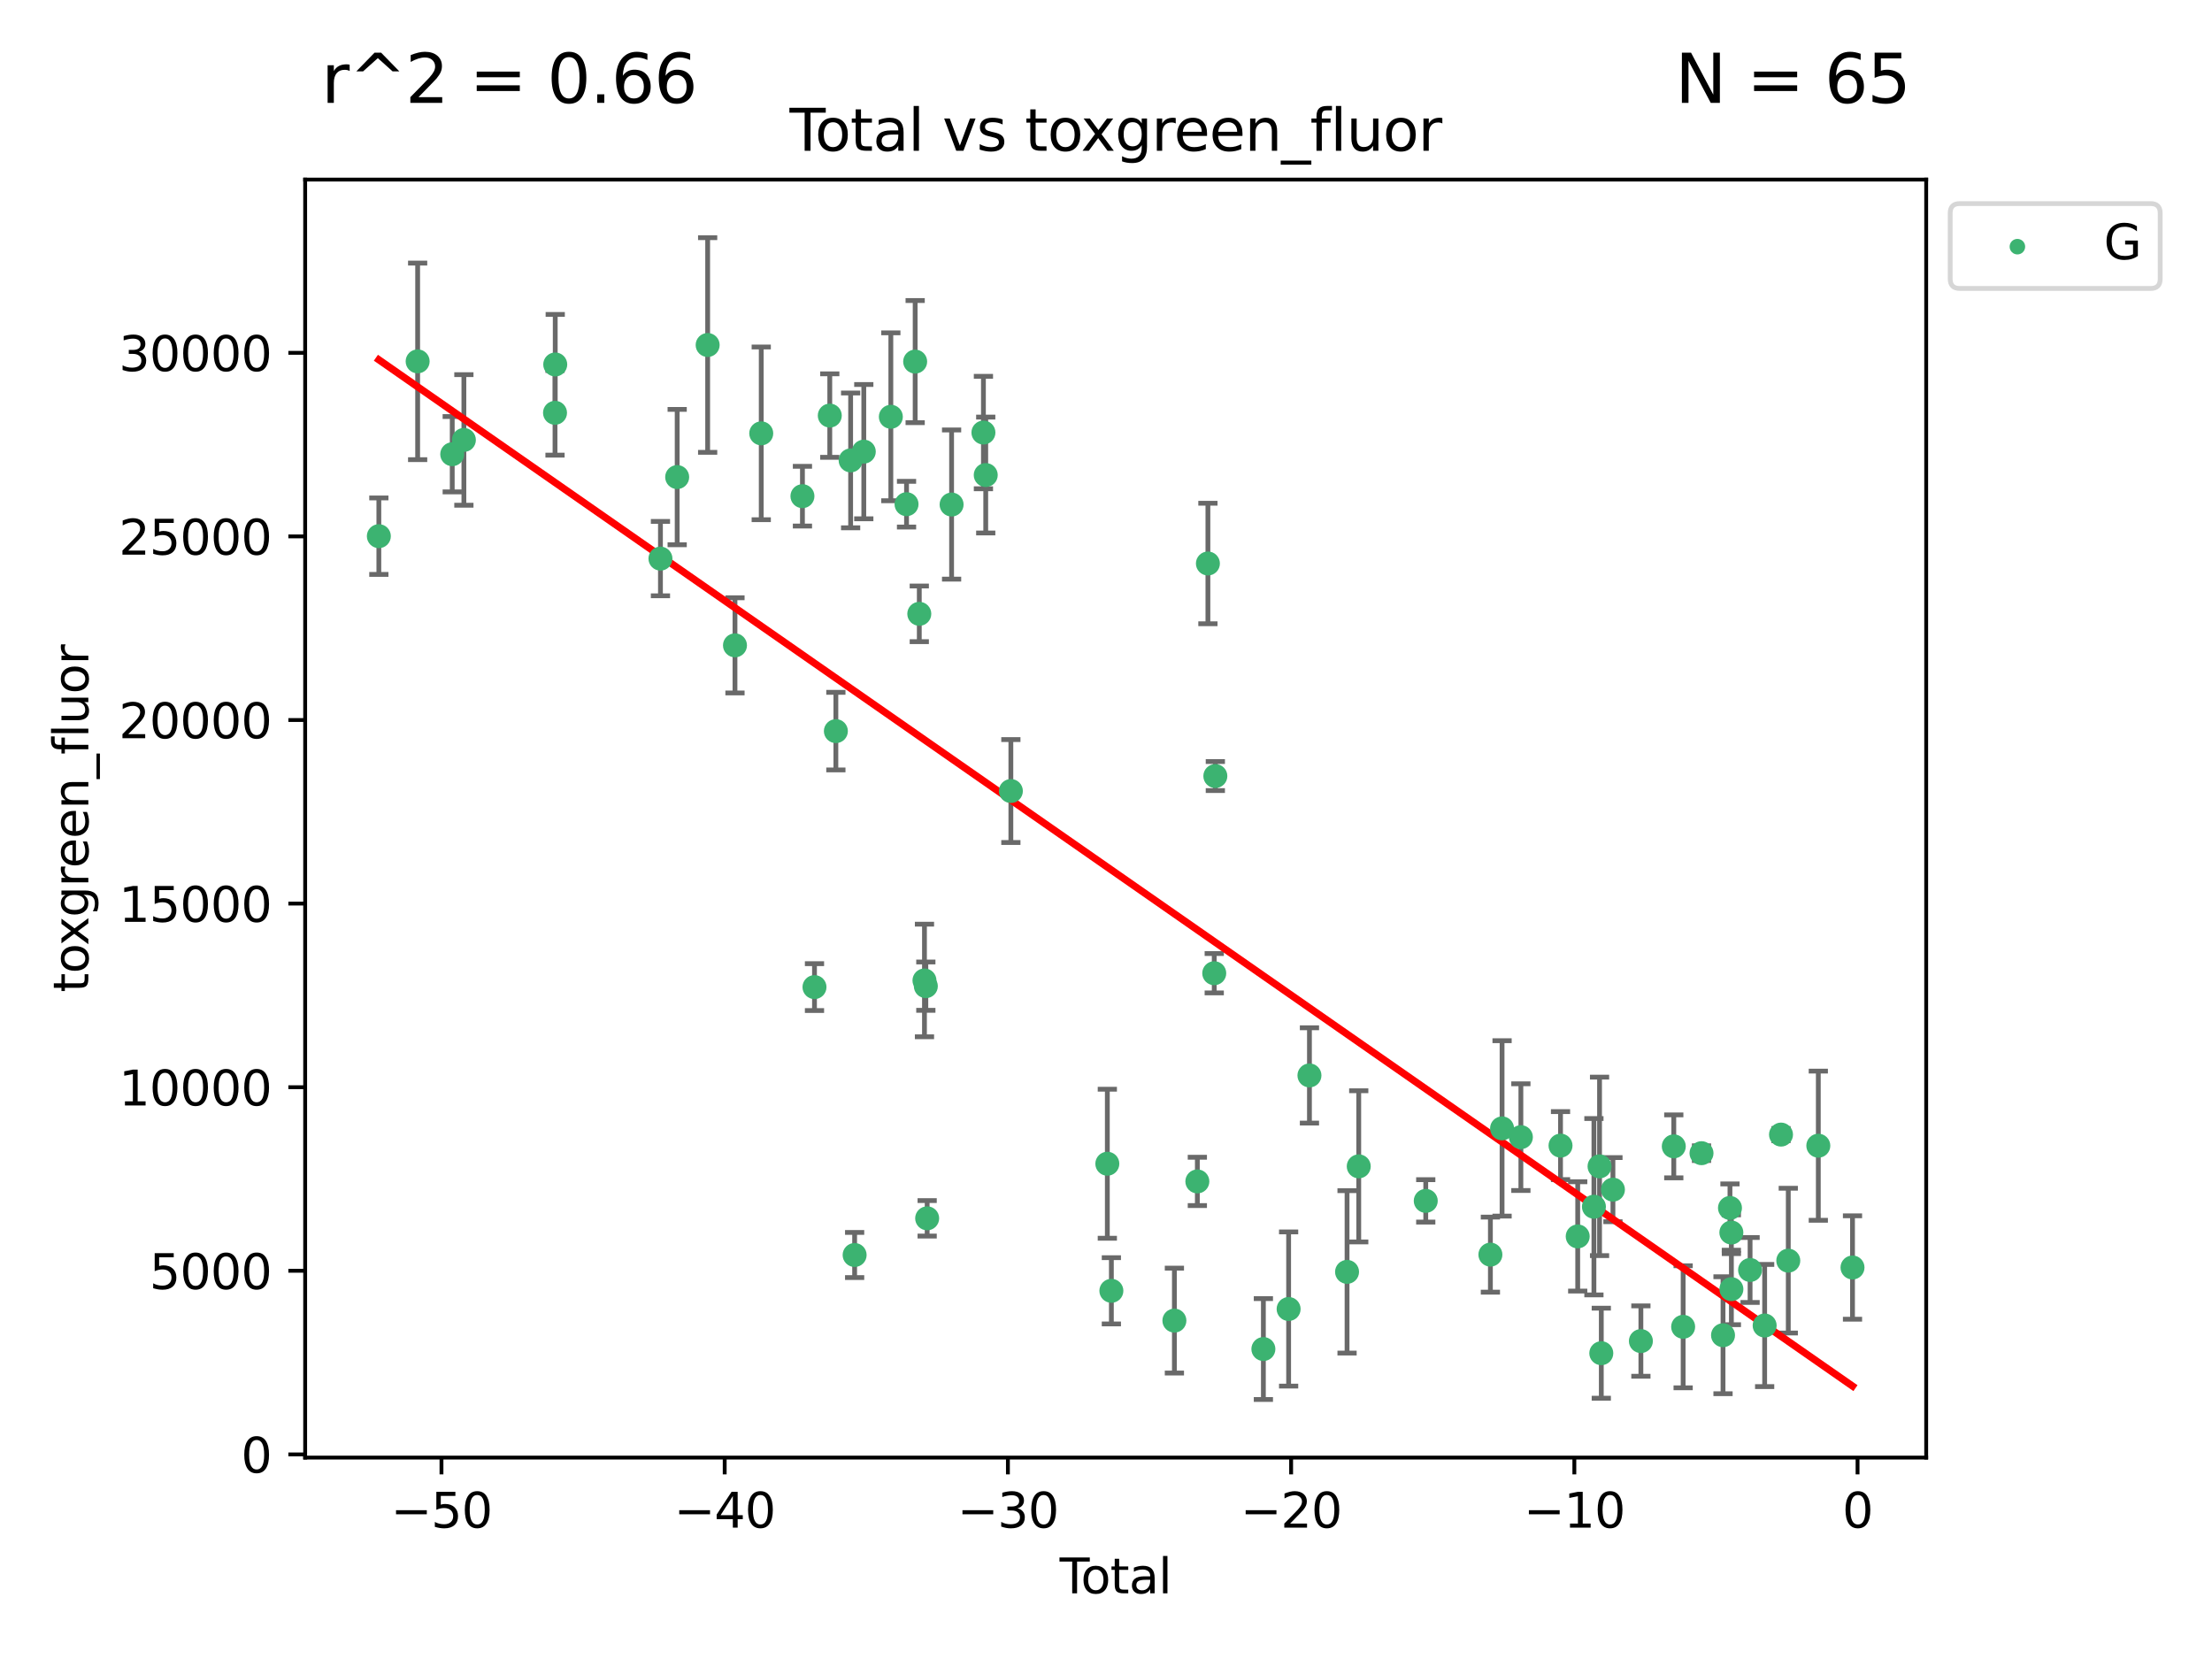 <?xml version="1.0" encoding="utf-8" standalone="no"?>
<!DOCTYPE svg PUBLIC "-//W3C//DTD SVG 1.1//EN"
  "http://www.w3.org/Graphics/SVG/1.1/DTD/svg11.dtd">
<svg xmlns:xlink="http://www.w3.org/1999/xlink" width="460.8pt" height="345.6pt" viewBox="0 0 460.8 345.6" xmlns="http://www.w3.org/2000/svg" version="1.1">
 <defs>
  <style type="text/css">*{stroke-linejoin: round; stroke-linecap: butt}</style>
 </defs>
 <g id="figure_1">
  <g id="patch_1">
   <path d="M 0 345.6 
L 460.8 345.6 
L 460.8 0 
L 0 0 
z
" style="fill: #ffffff"/>
  </g>
  <g id="axes_1">
   <g id="patch_2">
    <path d="M 63.571 303.64 
L 401.26 303.64 
L 401.26 37.411 
L 63.571 37.411 
z
" style="fill: #ffffff"/>
   </g>
   <g id="PathCollection_1">
    <defs>
     <path id="m02bdbf26d3" d="M 0 1.118 
C 0.297 1.118 0.581 1 0.791 0.791 
C 1 0.581 1.118 0.297 1.118 0 
C 1.118 -0.297 1 -0.581 0.791 -0.791 
C 0.581 -1 0.297 -1.118 0 -1.118 
C -0.297 -1.118 -0.581 -1 -0.791 -0.791 
C -1 -0.581 -1.118 -0.297 -1.118 0 
C -1.118 0.297 -1 0.581 -0.791 0.791 
C -0.581 1 -0.297 1.118 0 1.118 
z
" style="stroke: #3cb371"/>
    </defs>
    <g clip-path="url(#p3fe135fb5c)">
     <use xlink:href="#m02bdbf26d3" x="78.921" y="111.694" style="fill: #3cb371; stroke: #3cb371"/>
     <use xlink:href="#m02bdbf26d3" x="87.003" y="75.28" style="fill: #3cb371; stroke: #3cb371"/>
     <use xlink:href="#m02bdbf26d3" x="94.209" y="94.62" style="fill: #3cb371; stroke: #3cb371"/>
     <use xlink:href="#m02bdbf26d3" x="96.636" y="91.649" style="fill: #3cb371; stroke: #3cb371"/>
     <use xlink:href="#m02bdbf26d3" x="115.62" y="85.997" style="fill: #3cb371; stroke: #3cb371"/>
     <use xlink:href="#m02bdbf26d3" x="115.666" y="75.926" style="fill: #3cb371; stroke: #3cb371"/>
     <use xlink:href="#m02bdbf26d3" x="137.584" y="116.369" style="fill: #3cb371; stroke: #3cb371"/>
     <use xlink:href="#m02bdbf26d3" x="141.068" y="99.383" style="fill: #3cb371; stroke: #3cb371"/>
     <use xlink:href="#m02bdbf26d3" x="147.417" y="71.871" style="fill: #3cb371; stroke: #3cb371"/>
     <use xlink:href="#m02bdbf26d3" x="153.109" y="134.439" style="fill: #3cb371; stroke: #3cb371"/>
     <use xlink:href="#m02bdbf26d3" x="158.58" y="90.275" style="fill: #3cb371; stroke: #3cb371"/>
     <use xlink:href="#m02bdbf26d3" x="167.163" y="103.362" style="fill: #3cb371; stroke: #3cb371"/>
     <use xlink:href="#m02bdbf26d3" x="169.673" y="205.632" style="fill: #3cb371; stroke: #3cb371"/>
     <use xlink:href="#m02bdbf26d3" x="172.859" y="86.572" style="fill: #3cb371; stroke: #3cb371"/>
     <use xlink:href="#m02bdbf26d3" x="174.128" y="152.307" style="fill: #3cb371; stroke: #3cb371"/>
     <use xlink:href="#m02bdbf26d3" x="177.202" y="95.909" style="fill: #3cb371; stroke: #3cb371"/>
     <use xlink:href="#m02bdbf26d3" x="178.035" y="261.44" style="fill: #3cb371; stroke: #3cb371"/>
     <use xlink:href="#m02bdbf26d3" x="179.944" y="94.084" style="fill: #3cb371; stroke: #3cb371"/>
     <use xlink:href="#m02bdbf26d3" x="185.579" y="86.823" style="fill: #3cb371; stroke: #3cb371"/>
     <use xlink:href="#m02bdbf26d3" x="188.848" y="105.032" style="fill: #3cb371; stroke: #3cb371"/>
     <use xlink:href="#m02bdbf26d3" x="190.645" y="75.327" style="fill: #3cb371; stroke: #3cb371"/>
     <use xlink:href="#m02bdbf26d3" x="191.505" y="127.872" style="fill: #3cb371; stroke: #3cb371"/>
     <use xlink:href="#m02bdbf26d3" x="192.584" y="204.25" style="fill: #3cb371; stroke: #3cb371"/>
     <use xlink:href="#m02bdbf26d3" x="192.869" y="205.434" style="fill: #3cb371; stroke: #3cb371"/>
     <use xlink:href="#m02bdbf26d3" x="193.145" y="253.8" style="fill: #3cb371; stroke: #3cb371"/>
     <use xlink:href="#m02bdbf26d3" x="198.235" y="105.105" style="fill: #3cb371; stroke: #3cb371"/>
     <use xlink:href="#m02bdbf26d3" x="204.866" y="90.107" style="fill: #3cb371; stroke: #3cb371"/>
     <use xlink:href="#m02bdbf26d3" x="205.347" y="98.96" style="fill: #3cb371; stroke: #3cb371"/>
     <use xlink:href="#m02bdbf26d3" x="210.582" y="164.788" style="fill: #3cb371; stroke: #3cb371"/>
     <use xlink:href="#m02bdbf26d3" x="230.677" y="242.427" style="fill: #3cb371; stroke: #3cb371"/>
     <use xlink:href="#m02bdbf26d3" x="231.519" y="268.899" style="fill: #3cb371; stroke: #3cb371"/>
     <use xlink:href="#m02bdbf26d3" x="244.648" y="275.105" style="fill: #3cb371; stroke: #3cb371"/>
     <use xlink:href="#m02bdbf26d3" x="249.43" y="246.111" style="fill: #3cb371; stroke: #3cb371"/>
     <use xlink:href="#m02bdbf26d3" x="251.63" y="117.387" style="fill: #3cb371; stroke: #3cb371"/>
     <use xlink:href="#m02bdbf26d3" x="252.948" y="202.74" style="fill: #3cb371; stroke: #3cb371"/>
     <use xlink:href="#m02bdbf26d3" x="253.178" y="161.667" style="fill: #3cb371; stroke: #3cb371"/>
     <use xlink:href="#m02bdbf26d3" x="263.186" y="281.03" style="fill: #3cb371; stroke: #3cb371"/>
     <use xlink:href="#m02bdbf26d3" x="268.444" y="272.689" style="fill: #3cb371; stroke: #3cb371"/>
     <use xlink:href="#m02bdbf26d3" x="272.782" y="224.032" style="fill: #3cb371; stroke: #3cb371"/>
     <use xlink:href="#m02bdbf26d3" x="280.616" y="264.955" style="fill: #3cb371; stroke: #3cb371"/>
     <use xlink:href="#m02bdbf26d3" x="283.051" y="242.971" style="fill: #3cb371; stroke: #3cb371"/>
     <use xlink:href="#m02bdbf26d3" x="297.01" y="250.166" style="fill: #3cb371; stroke: #3cb371"/>
     <use xlink:href="#m02bdbf26d3" x="310.477" y="261.361" style="fill: #3cb371; stroke: #3cb371"/>
     <use xlink:href="#m02bdbf26d3" x="312.909" y="235.066" style="fill: #3cb371; stroke: #3cb371"/>
     <use xlink:href="#m02bdbf26d3" x="316.827" y="236.887" style="fill: #3cb371; stroke: #3cb371"/>
     <use xlink:href="#m02bdbf26d3" x="325.086" y="238.652" style="fill: #3cb371; stroke: #3cb371"/>
     <use xlink:href="#m02bdbf26d3" x="328.666" y="257.567" style="fill: #3cb371; stroke: #3cb371"/>
     <use xlink:href="#m02bdbf26d3" x="332.043" y="251.381" style="fill: #3cb371; stroke: #3cb371"/>
     <use xlink:href="#m02bdbf26d3" x="333.215" y="242.975" style="fill: #3cb371; stroke: #3cb371"/>
     <use xlink:href="#m02bdbf26d3" x="333.579" y="281.897" style="fill: #3cb371; stroke: #3cb371"/>
     <use xlink:href="#m02bdbf26d3" x="336.003" y="247.823" style="fill: #3cb371; stroke: #3cb371"/>
     <use xlink:href="#m02bdbf26d3" x="341.827" y="279.371" style="fill: #3cb371; stroke: #3cb371"/>
     <use xlink:href="#m02bdbf26d3" x="348.68" y="238.806" style="fill: #3cb371; stroke: #3cb371"/>
     <use xlink:href="#m02bdbf26d3" x="350.63" y="276.397" style="fill: #3cb371; stroke: #3cb371"/>
     <use xlink:href="#m02bdbf26d3" x="354.455" y="240.229" style="fill: #3cb371; stroke: #3cb371"/>
     <use xlink:href="#m02bdbf26d3" x="358.937" y="278.152" style="fill: #3cb371; stroke: #3cb371"/>
     <use xlink:href="#m02bdbf26d3" x="360.384" y="251.64" style="fill: #3cb371; stroke: #3cb371"/>
     <use xlink:href="#m02bdbf26d3" x="360.673" y="256.758" style="fill: #3cb371; stroke: #3cb371"/>
     <use xlink:href="#m02bdbf26d3" x="360.68" y="268.554" style="fill: #3cb371; stroke: #3cb371"/>
     <use xlink:href="#m02bdbf26d3" x="364.575" y="264.56" style="fill: #3cb371; stroke: #3cb371"/>
     <use xlink:href="#m02bdbf26d3" x="367.609" y="276.13" style="fill: #3cb371; stroke: #3cb371"/>
     <use xlink:href="#m02bdbf26d3" x="371.016" y="236.355" style="fill: #3cb371; stroke: #3cb371"/>
     <use xlink:href="#m02bdbf26d3" x="372.532" y="262.616" style="fill: #3cb371; stroke: #3cb371"/>
     <use xlink:href="#m02bdbf26d3" x="378.788" y="238.669" style="fill: #3cb371; stroke: #3cb371"/>
     <use xlink:href="#m02bdbf26d3" x="385.911" y="264.042" style="fill: #3cb371; stroke: #3cb371"/>
    </g>
   </g>
   <g id="matplotlib.axis_1">
    <g id="xtick_1">
     <g id="line2d_1">
      <defs>
       <path id="m5a8156b55d" d="M 0 0 
L 0 3.5 
" style="stroke: #000000; stroke-width: 0.8"/>
      </defs>
      <g>
       <use xlink:href="#m5a8156b55d" x="91.968" y="303.64" style="stroke: #000000; stroke-width: 0.8"/>
      </g>
     </g>
     <g id="text_1">
      <!-- −50 -->
      <g transform="translate(81.416 318.238)scale(0.1 -0.1)">
       <defs>
        <path id="DejaVuSans-2212" d="M 678 2272 
L 4684 2272 
L 4684 1741 
L 678 1741 
L 678 2272 
z
" transform="scale(0.016)"/>
        <path id="DejaVuSans-35" d="M 691 4666 
L 3169 4666 
L 3169 4134 
L 1269 4134 
L 1269 2991 
Q 1406 3038 1543 3061 
Q 1681 3084 1819 3084 
Q 2600 3084 3056 2656 
Q 3513 2228 3513 1497 
Q 3513 744 3044 326 
Q 2575 -91 1722 -91 
Q 1428 -91 1123 -41 
Q 819 9 494 109 
L 494 744 
Q 775 591 1075 516 
Q 1375 441 1709 441 
Q 2250 441 2565 725 
Q 2881 1009 2881 1497 
Q 2881 1984 2565 2268 
Q 2250 2553 1709 2553 
Q 1456 2553 1204 2497 
Q 953 2441 691 2322 
L 691 4666 
z
" transform="scale(0.016)"/>
        <path id="DejaVuSans-30" d="M 2034 4250 
Q 1547 4250 1301 3770 
Q 1056 3291 1056 2328 
Q 1056 1369 1301 889 
Q 1547 409 2034 409 
Q 2525 409 2770 889 
Q 3016 1369 3016 2328 
Q 3016 3291 2770 3770 
Q 2525 4250 2034 4250 
z
M 2034 4750 
Q 2819 4750 3233 4129 
Q 3647 3509 3647 2328 
Q 3647 1150 3233 529 
Q 2819 -91 2034 -91 
Q 1250 -91 836 529 
Q 422 1150 422 2328 
Q 422 3509 836 4129 
Q 1250 4750 2034 4750 
z
" transform="scale(0.016)"/>
       </defs>
       <use xlink:href="#DejaVuSans-2212"/>
       <use xlink:href="#DejaVuSans-35" x="83.789"/>
       <use xlink:href="#DejaVuSans-30" x="147.412"/>
      </g>
     </g>
    </g>
    <g id="xtick_2">
     <g id="line2d_2">
      <g>
       <use xlink:href="#m5a8156b55d" x="150.967" y="303.64" style="stroke: #000000; stroke-width: 0.8"/>
      </g>
     </g>
     <g id="text_2">
      <!-- −40 -->
      <g transform="translate(140.415 318.238)scale(0.1 -0.1)">
       <defs>
        <path id="DejaVuSans-34" d="M 2419 4116 
L 825 1625 
L 2419 1625 
L 2419 4116 
z
M 2253 4666 
L 3047 4666 
L 3047 1625 
L 3713 1625 
L 3713 1100 
L 3047 1100 
L 3047 0 
L 2419 0 
L 2419 1100 
L 313 1100 
L 313 1709 
L 2253 4666 
z
" transform="scale(0.016)"/>
       </defs>
       <use xlink:href="#DejaVuSans-2212"/>
       <use xlink:href="#DejaVuSans-34" x="83.789"/>
       <use xlink:href="#DejaVuSans-30" x="147.412"/>
      </g>
     </g>
    </g>
    <g id="xtick_3">
     <g id="line2d_3">
      <g>
       <use xlink:href="#m5a8156b55d" x="209.966" y="303.64" style="stroke: #000000; stroke-width: 0.8"/>
      </g>
     </g>
     <g id="text_3">
      <!-- −30 -->
      <g transform="translate(199.414 318.238)scale(0.1 -0.1)">
       <defs>
        <path id="DejaVuSans-33" d="M 2597 2516 
Q 3050 2419 3304 2112 
Q 3559 1806 3559 1356 
Q 3559 666 3084 287 
Q 2609 -91 1734 -91 
Q 1441 -91 1130 -33 
Q 819 25 488 141 
L 488 750 
Q 750 597 1062 519 
Q 1375 441 1716 441 
Q 2309 441 2620 675 
Q 2931 909 2931 1356 
Q 2931 1769 2642 2001 
Q 2353 2234 1838 2234 
L 1294 2234 
L 1294 2753 
L 1863 2753 
Q 2328 2753 2575 2939 
Q 2822 3125 2822 3475 
Q 2822 3834 2567 4026 
Q 2313 4219 1838 4219 
Q 1578 4219 1281 4162 
Q 984 4106 628 3988 
L 628 4550 
Q 988 4650 1302 4700 
Q 1616 4750 1894 4750 
Q 2613 4750 3031 4423 
Q 3450 4097 3450 3541 
Q 3450 3153 3228 2886 
Q 3006 2619 2597 2516 
z
" transform="scale(0.016)"/>
       </defs>
       <use xlink:href="#DejaVuSans-2212"/>
       <use xlink:href="#DejaVuSans-33" x="83.789"/>
       <use xlink:href="#DejaVuSans-30" x="147.412"/>
      </g>
     </g>
    </g>
    <g id="xtick_4">
     <g id="line2d_4">
      <g>
       <use xlink:href="#m5a8156b55d" x="268.965" y="303.64" style="stroke: #000000; stroke-width: 0.8"/>
      </g>
     </g>
     <g id="text_4">
      <!-- −20 -->
      <g transform="translate(258.412 318.238)scale(0.1 -0.1)">
       <defs>
        <path id="DejaVuSans-32" d="M 1228 531 
L 3431 531 
L 3431 0 
L 469 0 
L 469 531 
Q 828 903 1448 1529 
Q 2069 2156 2228 2338 
Q 2531 2678 2651 2914 
Q 2772 3150 2772 3378 
Q 2772 3750 2511 3984 
Q 2250 4219 1831 4219 
Q 1534 4219 1204 4116 
Q 875 4013 500 3803 
L 500 4441 
Q 881 4594 1212 4672 
Q 1544 4750 1819 4750 
Q 2544 4750 2975 4387 
Q 3406 4025 3406 3419 
Q 3406 3131 3298 2873 
Q 3191 2616 2906 2266 
Q 2828 2175 2409 1742 
Q 1991 1309 1228 531 
z
" transform="scale(0.016)"/>
       </defs>
       <use xlink:href="#DejaVuSans-2212"/>
       <use xlink:href="#DejaVuSans-32" x="83.789"/>
       <use xlink:href="#DejaVuSans-30" x="147.412"/>
      </g>
     </g>
    </g>
    <g id="xtick_5">
     <g id="line2d_5">
      <g>
       <use xlink:href="#m5a8156b55d" x="327.964" y="303.64" style="stroke: #000000; stroke-width: 0.8"/>
      </g>
     </g>
     <g id="text_5">
      <!-- −10 -->
      <g transform="translate(317.411 318.238)scale(0.1 -0.1)">
       <defs>
        <path id="DejaVuSans-31" d="M 794 531 
L 1825 531 
L 1825 4091 
L 703 3866 
L 703 4441 
L 1819 4666 
L 2450 4666 
L 2450 531 
L 3481 531 
L 3481 0 
L 794 0 
L 794 531 
z
" transform="scale(0.016)"/>
       </defs>
       <use xlink:href="#DejaVuSans-2212"/>
       <use xlink:href="#DejaVuSans-31" x="83.789"/>
       <use xlink:href="#DejaVuSans-30" x="147.412"/>
      </g>
     </g>
    </g>
    <g id="xtick_6">
     <g id="line2d_6">
      <g>
       <use xlink:href="#m5a8156b55d" x="386.962" y="303.64" style="stroke: #000000; stroke-width: 0.8"/>
      </g>
     </g>
     <g id="text_6">
      <!-- 0 -->
      <g transform="translate(383.781 318.238)scale(0.1 -0.1)">
       <use xlink:href="#DejaVuSans-30"/>
      </g>
     </g>
    </g>
    <g id="text_7">
     <!-- Total -->
     <g transform="translate(220.739 331.917)scale(0.1 -0.1)">
      <defs>
       <path id="DejaVuSans-54" d="M -19 4666 
L 3928 4666 
L 3928 4134 
L 2272 4134 
L 2272 0 
L 1638 0 
L 1638 4134 
L -19 4134 
L -19 4666 
z
" transform="scale(0.016)"/>
       <path id="DejaVuSans-6f" d="M 1959 3097 
Q 1497 3097 1228 2736 
Q 959 2375 959 1747 
Q 959 1119 1226 758 
Q 1494 397 1959 397 
Q 2419 397 2687 759 
Q 2956 1122 2956 1747 
Q 2956 2369 2687 2733 
Q 2419 3097 1959 3097 
z
M 1959 3584 
Q 2709 3584 3137 3096 
Q 3566 2609 3566 1747 
Q 3566 888 3137 398 
Q 2709 -91 1959 -91 
Q 1206 -91 779 398 
Q 353 888 353 1747 
Q 353 2609 779 3096 
Q 1206 3584 1959 3584 
z
" transform="scale(0.016)"/>
       <path id="DejaVuSans-74" d="M 1172 4494 
L 1172 3500 
L 2356 3500 
L 2356 3053 
L 1172 3053 
L 1172 1153 
Q 1172 725 1289 603 
Q 1406 481 1766 481 
L 2356 481 
L 2356 0 
L 1766 0 
Q 1100 0 847 248 
Q 594 497 594 1153 
L 594 3053 
L 172 3053 
L 172 3500 
L 594 3500 
L 594 4494 
L 1172 4494 
z
" transform="scale(0.016)"/>
       <path id="DejaVuSans-61" d="M 2194 1759 
Q 1497 1759 1228 1600 
Q 959 1441 959 1056 
Q 959 750 1161 570 
Q 1363 391 1709 391 
Q 2188 391 2477 730 
Q 2766 1069 2766 1631 
L 2766 1759 
L 2194 1759 
z
M 3341 1997 
L 3341 0 
L 2766 0 
L 2766 531 
Q 2569 213 2275 61 
Q 1981 -91 1556 -91 
Q 1019 -91 701 211 
Q 384 513 384 1019 
Q 384 1609 779 1909 
Q 1175 2209 1959 2209 
L 2766 2209 
L 2766 2266 
Q 2766 2663 2505 2880 
Q 2244 3097 1772 3097 
Q 1472 3097 1187 3025 
Q 903 2953 641 2809 
L 641 3341 
Q 956 3463 1253 3523 
Q 1550 3584 1831 3584 
Q 2591 3584 2966 3190 
Q 3341 2797 3341 1997 
z
" transform="scale(0.016)"/>
       <path id="DejaVuSans-6c" d="M 603 4863 
L 1178 4863 
L 1178 0 
L 603 0 
L 603 4863 
z
" transform="scale(0.016)"/>
      </defs>
      <use xlink:href="#DejaVuSans-54"/>
      <use xlink:href="#DejaVuSans-6f" x="44.084"/>
      <use xlink:href="#DejaVuSans-74" x="105.266"/>
      <use xlink:href="#DejaVuSans-61" x="144.475"/>
      <use xlink:href="#DejaVuSans-6c" x="205.754"/>
     </g>
    </g>
   </g>
   <g id="matplotlib.axis_2">
    <g id="ytick_1">
     <g id="line2d_7">
      <defs>
       <path id="mf10e9acfaf" d="M 0 0 
L -3.5 0 
" style="stroke: #000000; stroke-width: 0.8"/>
      </defs>
      <g>
       <use xlink:href="#mf10e9acfaf" x="63.571" y="302.978" style="stroke: #000000; stroke-width: 0.8"/>
      </g>
     </g>
     <g id="text_8">
      <!-- 0 -->
      <g transform="translate(50.209 306.777)scale(0.1 -0.1)">
       <use xlink:href="#DejaVuSans-30"/>
      </g>
     </g>
    </g>
    <g id="ytick_2">
     <g id="line2d_8">
      <g>
       <use xlink:href="#mf10e9acfaf" x="63.571" y="264.731" style="stroke: #000000; stroke-width: 0.8"/>
      </g>
     </g>
     <g id="text_9">
      <!-- 5000 -->
      <g transform="translate(31.121 268.53)scale(0.1 -0.1)">
       <use xlink:href="#DejaVuSans-35"/>
       <use xlink:href="#DejaVuSans-30" x="63.623"/>
       <use xlink:href="#DejaVuSans-30" x="127.246"/>
       <use xlink:href="#DejaVuSans-30" x="190.869"/>
      </g>
     </g>
    </g>
    <g id="ytick_3">
     <g id="line2d_9">
      <g>
       <use xlink:href="#mf10e9acfaf" x="63.571" y="226.484" style="stroke: #000000; stroke-width: 0.8"/>
      </g>
     </g>
     <g id="text_10">
      <!-- 10000 -->
      <g transform="translate(24.759 230.283)scale(0.1 -0.1)">
       <use xlink:href="#DejaVuSans-31"/>
       <use xlink:href="#DejaVuSans-30" x="63.623"/>
       <use xlink:href="#DejaVuSans-30" x="127.246"/>
       <use xlink:href="#DejaVuSans-30" x="190.869"/>
       <use xlink:href="#DejaVuSans-30" x="254.492"/>
      </g>
     </g>
    </g>
    <g id="ytick_4">
     <g id="line2d_10">
      <g>
       <use xlink:href="#mf10e9acfaf" x="63.571" y="188.237" style="stroke: #000000; stroke-width: 0.8"/>
      </g>
     </g>
     <g id="text_11">
      <!-- 15000 -->
      <g transform="translate(24.759 192.037)scale(0.1 -0.1)">
       <use xlink:href="#DejaVuSans-31"/>
       <use xlink:href="#DejaVuSans-35" x="63.623"/>
       <use xlink:href="#DejaVuSans-30" x="127.246"/>
       <use xlink:href="#DejaVuSans-30" x="190.869"/>
       <use xlink:href="#DejaVuSans-30" x="254.492"/>
      </g>
     </g>
    </g>
    <g id="ytick_5">
     <g id="line2d_11">
      <g>
       <use xlink:href="#mf10e9acfaf" x="63.571" y="149.991" style="stroke: #000000; stroke-width: 0.8"/>
      </g>
     </g>
     <g id="text_12">
      <!-- 20000 -->
      <g transform="translate(24.759 153.79)scale(0.1 -0.1)">
       <use xlink:href="#DejaVuSans-32"/>
       <use xlink:href="#DejaVuSans-30" x="63.623"/>
       <use xlink:href="#DejaVuSans-30" x="127.246"/>
       <use xlink:href="#DejaVuSans-30" x="190.869"/>
       <use xlink:href="#DejaVuSans-30" x="254.492"/>
      </g>
     </g>
    </g>
    <g id="ytick_6">
     <g id="line2d_12">
      <g>
       <use xlink:href="#mf10e9acfaf" x="63.571" y="111.744" style="stroke: #000000; stroke-width: 0.8"/>
      </g>
     </g>
     <g id="text_13">
      <!-- 25000 -->
      <g transform="translate(24.759 115.543)scale(0.1 -0.1)">
       <use xlink:href="#DejaVuSans-32"/>
       <use xlink:href="#DejaVuSans-35" x="63.623"/>
       <use xlink:href="#DejaVuSans-30" x="127.246"/>
       <use xlink:href="#DejaVuSans-30" x="190.869"/>
       <use xlink:href="#DejaVuSans-30" x="254.492"/>
      </g>
     </g>
    </g>
    <g id="ytick_7">
     <g id="line2d_13">
      <g>
       <use xlink:href="#mf10e9acfaf" x="63.571" y="73.497" style="stroke: #000000; stroke-width: 0.8"/>
      </g>
     </g>
     <g id="text_14">
      <!-- 30000 -->
      <g transform="translate(24.759 77.296)scale(0.1 -0.1)">
       <use xlink:href="#DejaVuSans-33"/>
       <use xlink:href="#DejaVuSans-30" x="63.623"/>
       <use xlink:href="#DejaVuSans-30" x="127.246"/>
       <use xlink:href="#DejaVuSans-30" x="190.869"/>
       <use xlink:href="#DejaVuSans-30" x="254.492"/>
      </g>
     </g>
    </g>
    <g id="text_15">
     <!-- toxgreen_fluor -->
     <g transform="translate(18.401 206.72)rotate(-90)scale(0.1 -0.1)">
      <defs>
       <path id="DejaVuSans-78" d="M 3513 3500 
L 2247 1797 
L 3578 0 
L 2900 0 
L 1881 1375 
L 863 0 
L 184 0 
L 1544 1831 
L 300 3500 
L 978 3500 
L 1906 2253 
L 2834 3500 
L 3513 3500 
z
" transform="scale(0.016)"/>
       <path id="DejaVuSans-67" d="M 2906 1791 
Q 2906 2416 2648 2759 
Q 2391 3103 1925 3103 
Q 1463 3103 1205 2759 
Q 947 2416 947 1791 
Q 947 1169 1205 825 
Q 1463 481 1925 481 
Q 2391 481 2648 825 
Q 2906 1169 2906 1791 
z
M 3481 434 
Q 3481 -459 3084 -895 
Q 2688 -1331 1869 -1331 
Q 1566 -1331 1297 -1286 
Q 1028 -1241 775 -1147 
L 775 -588 
Q 1028 -725 1275 -790 
Q 1522 -856 1778 -856 
Q 2344 -856 2625 -561 
Q 2906 -266 2906 331 
L 2906 616 
Q 2728 306 2450 153 
Q 2172 0 1784 0 
Q 1141 0 747 490 
Q 353 981 353 1791 
Q 353 2603 747 3093 
Q 1141 3584 1784 3584 
Q 2172 3584 2450 3431 
Q 2728 3278 2906 2969 
L 2906 3500 
L 3481 3500 
L 3481 434 
z
" transform="scale(0.016)"/>
       <path id="DejaVuSans-72" d="M 2631 2963 
Q 2534 3019 2420 3045 
Q 2306 3072 2169 3072 
Q 1681 3072 1420 2755 
Q 1159 2438 1159 1844 
L 1159 0 
L 581 0 
L 581 3500 
L 1159 3500 
L 1159 2956 
Q 1341 3275 1631 3429 
Q 1922 3584 2338 3584 
Q 2397 3584 2469 3576 
Q 2541 3569 2628 3553 
L 2631 2963 
z
" transform="scale(0.016)"/>
       <path id="DejaVuSans-65" d="M 3597 1894 
L 3597 1613 
L 953 1613 
Q 991 1019 1311 708 
Q 1631 397 2203 397 
Q 2534 397 2845 478 
Q 3156 559 3463 722 
L 3463 178 
Q 3153 47 2828 -22 
Q 2503 -91 2169 -91 
Q 1331 -91 842 396 
Q 353 884 353 1716 
Q 353 2575 817 3079 
Q 1281 3584 2069 3584 
Q 2775 3584 3186 3129 
Q 3597 2675 3597 1894 
z
M 3022 2063 
Q 3016 2534 2758 2815 
Q 2500 3097 2075 3097 
Q 1594 3097 1305 2825 
Q 1016 2553 972 2059 
L 3022 2063 
z
" transform="scale(0.016)"/>
       <path id="DejaVuSans-6e" d="M 3513 2113 
L 3513 0 
L 2938 0 
L 2938 2094 
Q 2938 2591 2744 2837 
Q 2550 3084 2163 3084 
Q 1697 3084 1428 2787 
Q 1159 2491 1159 1978 
L 1159 0 
L 581 0 
L 581 3500 
L 1159 3500 
L 1159 2956 
Q 1366 3272 1645 3428 
Q 1925 3584 2291 3584 
Q 2894 3584 3203 3211 
Q 3513 2838 3513 2113 
z
" transform="scale(0.016)"/>
       <path id="DejaVuSans-5f" d="M 3263 -1063 
L 3263 -1509 
L -63 -1509 
L -63 -1063 
L 3263 -1063 
z
" transform="scale(0.016)"/>
       <path id="DejaVuSans-66" d="M 2375 4863 
L 2375 4384 
L 1825 4384 
Q 1516 4384 1395 4259 
Q 1275 4134 1275 3809 
L 1275 3500 
L 2222 3500 
L 2222 3053 
L 1275 3053 
L 1275 0 
L 697 0 
L 697 3053 
L 147 3053 
L 147 3500 
L 697 3500 
L 697 3744 
Q 697 4328 969 4595 
Q 1241 4863 1831 4863 
L 2375 4863 
z
" transform="scale(0.016)"/>
       <path id="DejaVuSans-75" d="M 544 1381 
L 544 3500 
L 1119 3500 
L 1119 1403 
Q 1119 906 1312 657 
Q 1506 409 1894 409 
Q 2359 409 2629 706 
Q 2900 1003 2900 1516 
L 2900 3500 
L 3475 3500 
L 3475 0 
L 2900 0 
L 2900 538 
Q 2691 219 2414 64 
Q 2138 -91 1772 -91 
Q 1169 -91 856 284 
Q 544 659 544 1381 
z
M 1991 3584 
L 1991 3584 
z
" transform="scale(0.016)"/>
      </defs>
      <use xlink:href="#DejaVuSans-74"/>
      <use xlink:href="#DejaVuSans-6f" x="39.209"/>
      <use xlink:href="#DejaVuSans-78" x="97.266"/>
      <use xlink:href="#DejaVuSans-67" x="156.445"/>
      <use xlink:href="#DejaVuSans-72" x="219.922"/>
      <use xlink:href="#DejaVuSans-65" x="258.785"/>
      <use xlink:href="#DejaVuSans-65" x="320.309"/>
      <use xlink:href="#DejaVuSans-6e" x="381.832"/>
      <use xlink:href="#DejaVuSans-5f" x="445.211"/>
      <use xlink:href="#DejaVuSans-66" x="495.211"/>
      <use xlink:href="#DejaVuSans-6c" x="530.416"/>
      <use xlink:href="#DejaVuSans-75" x="558.199"/>
      <use xlink:href="#DejaVuSans-6f" x="621.578"/>
      <use xlink:href="#DejaVuSans-72" x="682.76"/>
     </g>
    </g>
   </g>
   <g id="LineCollection_1">
    <path d="M 78.921 119.661 
L 78.921 103.728 
" clip-path="url(#p3fe135fb5c)" style="fill: none; stroke: #696969"/>
    <path d="M 87.003 95.758 
L 87.003 54.803 
" clip-path="url(#p3fe135fb5c)" style="fill: none; stroke: #696969"/>
    <path d="M 94.209 102.469 
L 94.209 86.771 
" clip-path="url(#p3fe135fb5c)" style="fill: none; stroke: #696969"/>
    <path d="M 96.636 105.248 
L 96.636 78.051 
" clip-path="url(#p3fe135fb5c)" style="fill: none; stroke: #696969"/>
    <path d="M 115.62 94.814 
L 115.62 77.179 
" clip-path="url(#p3fe135fb5c)" style="fill: none; stroke: #696969"/>
    <path d="M 115.666 86.348 
L 115.666 65.504 
" clip-path="url(#p3fe135fb5c)" style="fill: none; stroke: #696969"/>
    <path d="M 137.584 124.115 
L 137.584 108.622 
" clip-path="url(#p3fe135fb5c)" style="fill: none; stroke: #696969"/>
    <path d="M 141.068 113.48 
L 141.068 85.286 
" clip-path="url(#p3fe135fb5c)" style="fill: none; stroke: #696969"/>
    <path d="M 147.417 94.23 
L 147.417 49.513 
" clip-path="url(#p3fe135fb5c)" style="fill: none; stroke: #696969"/>
    <path d="M 153.109 144.35 
L 153.109 124.528 
" clip-path="url(#p3fe135fb5c)" style="fill: none; stroke: #696969"/>
    <path d="M 158.58 108.265 
L 158.58 72.285 
" clip-path="url(#p3fe135fb5c)" style="fill: none; stroke: #696969"/>
    <path d="M 167.163 109.583 
L 167.163 97.141 
" clip-path="url(#p3fe135fb5c)" style="fill: none; stroke: #696969"/>
    <path d="M 169.673 210.516 
L 169.673 200.748 
" clip-path="url(#p3fe135fb5c)" style="fill: none; stroke: #696969"/>
    <path d="M 172.859 95.27 
L 172.859 77.875 
" clip-path="url(#p3fe135fb5c)" style="fill: none; stroke: #696969"/>
    <path d="M 174.128 160.389 
L 174.128 144.226 
" clip-path="url(#p3fe135fb5c)" style="fill: none; stroke: #696969"/>
    <path d="M 177.202 109.953 
L 177.202 81.865 
" clip-path="url(#p3fe135fb5c)" style="fill: none; stroke: #696969"/>
    <path d="M 178.035 266.143 
L 178.035 256.737 
" clip-path="url(#p3fe135fb5c)" style="fill: none; stroke: #696969"/>
    <path d="M 179.944 108.073 
L 179.944 80.096 
" clip-path="url(#p3fe135fb5c)" style="fill: none; stroke: #696969"/>
    <path d="M 185.579 104.314 
L 185.579 69.332 
" clip-path="url(#p3fe135fb5c)" style="fill: none; stroke: #696969"/>
    <path d="M 188.848 109.795 
L 188.848 100.269 
" clip-path="url(#p3fe135fb5c)" style="fill: none; stroke: #696969"/>
    <path d="M 190.645 88.048 
L 190.645 62.606 
" clip-path="url(#p3fe135fb5c)" style="fill: none; stroke: #696969"/>
    <path d="M 191.505 133.669 
L 191.505 122.075 
" clip-path="url(#p3fe135fb5c)" style="fill: none; stroke: #696969"/>
    <path d="M 192.584 215.98 
L 192.584 192.521 
" clip-path="url(#p3fe135fb5c)" style="fill: none; stroke: #696969"/>
    <path d="M 192.869 210.47 
L 192.869 200.398 
" clip-path="url(#p3fe135fb5c)" style="fill: none; stroke: #696969"/>
    <path d="M 193.145 257.494 
L 193.145 250.105 
" clip-path="url(#p3fe135fb5c)" style="fill: none; stroke: #696969"/>
    <path d="M 198.235 120.644 
L 198.235 89.567 
" clip-path="url(#p3fe135fb5c)" style="fill: none; stroke: #696969"/>
    <path d="M 204.866 101.817 
L 204.866 78.396 
" clip-path="url(#p3fe135fb5c)" style="fill: none; stroke: #696969"/>
    <path d="M 205.347 111.03 
L 205.347 86.889 
" clip-path="url(#p3fe135fb5c)" style="fill: none; stroke: #696969"/>
    <path d="M 210.582 175.508 
L 210.582 154.068 
" clip-path="url(#p3fe135fb5c)" style="fill: none; stroke: #696969"/>
    <path d="M 230.677 257.95 
L 230.677 226.905 
" clip-path="url(#p3fe135fb5c)" style="fill: none; stroke: #696969"/>
    <path d="M 231.519 275.8 
L 231.519 261.997 
" clip-path="url(#p3fe135fb5c)" style="fill: none; stroke: #696969"/>
    <path d="M 244.648 286.028 
L 244.648 264.181 
" clip-path="url(#p3fe135fb5c)" style="fill: none; stroke: #696969"/>
    <path d="M 249.43 251.144 
L 249.43 241.078 
" clip-path="url(#p3fe135fb5c)" style="fill: none; stroke: #696969"/>
    <path d="M 251.63 129.938 
L 251.63 104.836 
" clip-path="url(#p3fe135fb5c)" style="fill: none; stroke: #696969"/>
    <path d="M 252.948 206.835 
L 252.948 198.645 
" clip-path="url(#p3fe135fb5c)" style="fill: none; stroke: #696969"/>
    <path d="M 253.178 164.691 
L 253.178 158.643 
" clip-path="url(#p3fe135fb5c)" style="fill: none; stroke: #696969"/>
    <path d="M 263.186 291.539 
L 263.186 270.522 
" clip-path="url(#p3fe135fb5c)" style="fill: none; stroke: #696969"/>
    <path d="M 268.444 288.747 
L 268.444 256.631 
" clip-path="url(#p3fe135fb5c)" style="fill: none; stroke: #696969"/>
    <path d="M 272.782 233.958 
L 272.782 214.106 
" clip-path="url(#p3fe135fb5c)" style="fill: none; stroke: #696969"/>
    <path d="M 280.616 281.871 
L 280.616 248.04 
" clip-path="url(#p3fe135fb5c)" style="fill: none; stroke: #696969"/>
    <path d="M 283.051 258.719 
L 283.051 227.223 
" clip-path="url(#p3fe135fb5c)" style="fill: none; stroke: #696969"/>
    <path d="M 297.01 254.584 
L 297.01 245.748 
" clip-path="url(#p3fe135fb5c)" style="fill: none; stroke: #696969"/>
    <path d="M 310.477 269.181 
L 310.477 253.541 
" clip-path="url(#p3fe135fb5c)" style="fill: none; stroke: #696969"/>
    <path d="M 312.909 253.333 
L 312.909 216.798 
" clip-path="url(#p3fe135fb5c)" style="fill: none; stroke: #696969"/>
    <path d="M 316.827 247.999 
L 316.827 225.775 
" clip-path="url(#p3fe135fb5c)" style="fill: none; stroke: #696969"/>
    <path d="M 325.086 245.736 
L 325.086 231.568 
" clip-path="url(#p3fe135fb5c)" style="fill: none; stroke: #696969"/>
    <path d="M 328.666 268.956 
L 328.666 246.178 
" clip-path="url(#p3fe135fb5c)" style="fill: none; stroke: #696969"/>
    <path d="M 332.043 269.756 
L 332.043 233.007 
" clip-path="url(#p3fe135fb5c)" style="fill: none; stroke: #696969"/>
    <path d="M 333.215 261.567 
L 333.215 224.383 
" clip-path="url(#p3fe135fb5c)" style="fill: none; stroke: #696969"/>
    <path d="M 333.579 291.273 
L 333.579 272.521 
" clip-path="url(#p3fe135fb5c)" style="fill: none; stroke: #696969"/>
    <path d="M 336.003 254.503 
L 336.003 241.143 
" clip-path="url(#p3fe135fb5c)" style="fill: none; stroke: #696969"/>
    <path d="M 341.827 286.7 
L 341.827 272.042 
" clip-path="url(#p3fe135fb5c)" style="fill: none; stroke: #696969"/>
    <path d="M 348.68 245.366 
L 348.68 232.247 
" clip-path="url(#p3fe135fb5c)" style="fill: none; stroke: #696969"/>
    <path d="M 350.63 289.109 
L 350.63 263.684 
" clip-path="url(#p3fe135fb5c)" style="fill: none; stroke: #696969"/>
    <path d="M 354.455 241.762 
L 354.455 238.696 
" clip-path="url(#p3fe135fb5c)" style="fill: none; stroke: #696969"/>
    <path d="M 358.937 290.335 
L 358.937 265.969 
" clip-path="url(#p3fe135fb5c)" style="fill: none; stroke: #696969"/>
    <path d="M 360.384 256.649 
L 360.384 246.631 
" clip-path="url(#p3fe135fb5c)" style="fill: none; stroke: #696969"/>
    <path d="M 360.673 260.445 
L 360.673 253.071 
" clip-path="url(#p3fe135fb5c)" style="fill: none; stroke: #696969"/>
    <path d="M 360.68 275.961 
L 360.68 261.146 
" clip-path="url(#p3fe135fb5c)" style="fill: none; stroke: #696969"/>
    <path d="M 364.575 271.325 
L 364.575 257.796 
" clip-path="url(#p3fe135fb5c)" style="fill: none; stroke: #696969"/>
    <path d="M 367.609 288.855 
L 367.609 263.404 
" clip-path="url(#p3fe135fb5c)" style="fill: none; stroke: #696969"/>
    <path d="M 371.016 237.625 
L 371.016 235.086 
" clip-path="url(#p3fe135fb5c)" style="fill: none; stroke: #696969"/>
    <path d="M 372.532 277.694 
L 372.532 247.538 
" clip-path="url(#p3fe135fb5c)" style="fill: none; stroke: #696969"/>
    <path d="M 378.788 254.206 
L 378.788 223.131 
" clip-path="url(#p3fe135fb5c)" style="fill: none; stroke: #696969"/>
    <path d="M 385.911 274.814 
L 385.911 253.271 
" clip-path="url(#p3fe135fb5c)" style="fill: none; stroke: #696969"/>
   </g>
   <g id="line2d_14">
    <defs>
     <path id="ma32dd339f3" d="M 2 0 
L -2 -0 
" style="stroke: #696969"/>
    </defs>
    <g clip-path="url(#p3fe135fb5c)">
     <use xlink:href="#ma32dd339f3" x="78.921" y="119.661" style="fill: #696969; stroke: #696969"/>
     <use xlink:href="#ma32dd339f3" x="87.003" y="95.758" style="fill: #696969; stroke: #696969"/>
     <use xlink:href="#ma32dd339f3" x="94.209" y="102.469" style="fill: #696969; stroke: #696969"/>
     <use xlink:href="#ma32dd339f3" x="96.636" y="105.248" style="fill: #696969; stroke: #696969"/>
     <use xlink:href="#ma32dd339f3" x="115.62" y="94.814" style="fill: #696969; stroke: #696969"/>
     <use xlink:href="#ma32dd339f3" x="115.666" y="86.348" style="fill: #696969; stroke: #696969"/>
     <use xlink:href="#ma32dd339f3" x="137.584" y="124.115" style="fill: #696969; stroke: #696969"/>
     <use xlink:href="#ma32dd339f3" x="141.068" y="113.48" style="fill: #696969; stroke: #696969"/>
     <use xlink:href="#ma32dd339f3" x="147.417" y="94.23" style="fill: #696969; stroke: #696969"/>
     <use xlink:href="#ma32dd339f3" x="153.109" y="144.35" style="fill: #696969; stroke: #696969"/>
     <use xlink:href="#ma32dd339f3" x="158.58" y="108.265" style="fill: #696969; stroke: #696969"/>
     <use xlink:href="#ma32dd339f3" x="167.163" y="109.583" style="fill: #696969; stroke: #696969"/>
     <use xlink:href="#ma32dd339f3" x="169.673" y="210.516" style="fill: #696969; stroke: #696969"/>
     <use xlink:href="#ma32dd339f3" x="172.859" y="95.27" style="fill: #696969; stroke: #696969"/>
     <use xlink:href="#ma32dd339f3" x="174.128" y="160.389" style="fill: #696969; stroke: #696969"/>
     <use xlink:href="#ma32dd339f3" x="177.202" y="109.953" style="fill: #696969; stroke: #696969"/>
     <use xlink:href="#ma32dd339f3" x="178.035" y="266.143" style="fill: #696969; stroke: #696969"/>
     <use xlink:href="#ma32dd339f3" x="179.944" y="108.073" style="fill: #696969; stroke: #696969"/>
     <use xlink:href="#ma32dd339f3" x="185.579" y="104.314" style="fill: #696969; stroke: #696969"/>
     <use xlink:href="#ma32dd339f3" x="188.848" y="109.795" style="fill: #696969; stroke: #696969"/>
     <use xlink:href="#ma32dd339f3" x="190.645" y="88.048" style="fill: #696969; stroke: #696969"/>
     <use xlink:href="#ma32dd339f3" x="191.505" y="133.669" style="fill: #696969; stroke: #696969"/>
     <use xlink:href="#ma32dd339f3" x="192.584" y="215.98" style="fill: #696969; stroke: #696969"/>
     <use xlink:href="#ma32dd339f3" x="192.869" y="210.47" style="fill: #696969; stroke: #696969"/>
     <use xlink:href="#ma32dd339f3" x="193.145" y="257.494" style="fill: #696969; stroke: #696969"/>
     <use xlink:href="#ma32dd339f3" x="198.235" y="120.644" style="fill: #696969; stroke: #696969"/>
     <use xlink:href="#ma32dd339f3" x="204.866" y="101.817" style="fill: #696969; stroke: #696969"/>
     <use xlink:href="#ma32dd339f3" x="205.347" y="111.03" style="fill: #696969; stroke: #696969"/>
     <use xlink:href="#ma32dd339f3" x="210.582" y="175.508" style="fill: #696969; stroke: #696969"/>
     <use xlink:href="#ma32dd339f3" x="230.677" y="257.95" style="fill: #696969; stroke: #696969"/>
     <use xlink:href="#ma32dd339f3" x="231.519" y="275.8" style="fill: #696969; stroke: #696969"/>
     <use xlink:href="#ma32dd339f3" x="244.648" y="286.028" style="fill: #696969; stroke: #696969"/>
     <use xlink:href="#ma32dd339f3" x="249.43" y="251.144" style="fill: #696969; stroke: #696969"/>
     <use xlink:href="#ma32dd339f3" x="251.63" y="129.938" style="fill: #696969; stroke: #696969"/>
     <use xlink:href="#ma32dd339f3" x="252.948" y="206.835" style="fill: #696969; stroke: #696969"/>
     <use xlink:href="#ma32dd339f3" x="253.178" y="164.691" style="fill: #696969; stroke: #696969"/>
     <use xlink:href="#ma32dd339f3" x="263.186" y="291.539" style="fill: #696969; stroke: #696969"/>
     <use xlink:href="#ma32dd339f3" x="268.444" y="288.747" style="fill: #696969; stroke: #696969"/>
     <use xlink:href="#ma32dd339f3" x="272.782" y="233.958" style="fill: #696969; stroke: #696969"/>
     <use xlink:href="#ma32dd339f3" x="280.616" y="281.871" style="fill: #696969; stroke: #696969"/>
     <use xlink:href="#ma32dd339f3" x="283.051" y="258.719" style="fill: #696969; stroke: #696969"/>
     <use xlink:href="#ma32dd339f3" x="297.01" y="254.584" style="fill: #696969; stroke: #696969"/>
     <use xlink:href="#ma32dd339f3" x="310.477" y="269.181" style="fill: #696969; stroke: #696969"/>
     <use xlink:href="#ma32dd339f3" x="312.909" y="253.333" style="fill: #696969; stroke: #696969"/>
     <use xlink:href="#ma32dd339f3" x="316.827" y="247.999" style="fill: #696969; stroke: #696969"/>
     <use xlink:href="#ma32dd339f3" x="325.086" y="245.736" style="fill: #696969; stroke: #696969"/>
     <use xlink:href="#ma32dd339f3" x="328.666" y="268.956" style="fill: #696969; stroke: #696969"/>
     <use xlink:href="#ma32dd339f3" x="332.043" y="269.756" style="fill: #696969; stroke: #696969"/>
     <use xlink:href="#ma32dd339f3" x="333.215" y="261.567" style="fill: #696969; stroke: #696969"/>
     <use xlink:href="#ma32dd339f3" x="333.579" y="291.273" style="fill: #696969; stroke: #696969"/>
     <use xlink:href="#ma32dd339f3" x="336.003" y="254.503" style="fill: #696969; stroke: #696969"/>
     <use xlink:href="#ma32dd339f3" x="341.827" y="286.7" style="fill: #696969; stroke: #696969"/>
     <use xlink:href="#ma32dd339f3" x="348.68" y="245.366" style="fill: #696969; stroke: #696969"/>
     <use xlink:href="#ma32dd339f3" x="350.63" y="289.109" style="fill: #696969; stroke: #696969"/>
     <use xlink:href="#ma32dd339f3" x="354.455" y="241.762" style="fill: #696969; stroke: #696969"/>
     <use xlink:href="#ma32dd339f3" x="358.937" y="290.335" style="fill: #696969; stroke: #696969"/>
     <use xlink:href="#ma32dd339f3" x="360.384" y="256.649" style="fill: #696969; stroke: #696969"/>
     <use xlink:href="#ma32dd339f3" x="360.673" y="260.445" style="fill: #696969; stroke: #696969"/>
     <use xlink:href="#ma32dd339f3" x="360.68" y="275.961" style="fill: #696969; stroke: #696969"/>
     <use xlink:href="#ma32dd339f3" x="364.575" y="271.325" style="fill: #696969; stroke: #696969"/>
     <use xlink:href="#ma32dd339f3" x="367.609" y="288.855" style="fill: #696969; stroke: #696969"/>
     <use xlink:href="#ma32dd339f3" x="371.016" y="237.625" style="fill: #696969; stroke: #696969"/>
     <use xlink:href="#ma32dd339f3" x="372.532" y="277.694" style="fill: #696969; stroke: #696969"/>
     <use xlink:href="#ma32dd339f3" x="378.788" y="254.206" style="fill: #696969; stroke: #696969"/>
     <use xlink:href="#ma32dd339f3" x="385.911" y="274.814" style="fill: #696969; stroke: #696969"/>
    </g>
   </g>
   <g id="line2d_15">
    <g clip-path="url(#p3fe135fb5c)">
     <use xlink:href="#ma32dd339f3" x="78.921" y="103.728" style="fill: #696969; stroke: #696969"/>
     <use xlink:href="#ma32dd339f3" x="87.003" y="54.803" style="fill: #696969; stroke: #696969"/>
     <use xlink:href="#ma32dd339f3" x="94.209" y="86.771" style="fill: #696969; stroke: #696969"/>
     <use xlink:href="#ma32dd339f3" x="96.636" y="78.051" style="fill: #696969; stroke: #696969"/>
     <use xlink:href="#ma32dd339f3" x="115.62" y="77.179" style="fill: #696969; stroke: #696969"/>
     <use xlink:href="#ma32dd339f3" x="115.666" y="65.504" style="fill: #696969; stroke: #696969"/>
     <use xlink:href="#ma32dd339f3" x="137.584" y="108.622" style="fill: #696969; stroke: #696969"/>
     <use xlink:href="#ma32dd339f3" x="141.068" y="85.286" style="fill: #696969; stroke: #696969"/>
     <use xlink:href="#ma32dd339f3" x="147.417" y="49.513" style="fill: #696969; stroke: #696969"/>
     <use xlink:href="#ma32dd339f3" x="153.109" y="124.528" style="fill: #696969; stroke: #696969"/>
     <use xlink:href="#ma32dd339f3" x="158.58" y="72.285" style="fill: #696969; stroke: #696969"/>
     <use xlink:href="#ma32dd339f3" x="167.163" y="97.141" style="fill: #696969; stroke: #696969"/>
     <use xlink:href="#ma32dd339f3" x="169.673" y="200.748" style="fill: #696969; stroke: #696969"/>
     <use xlink:href="#ma32dd339f3" x="172.859" y="77.875" style="fill: #696969; stroke: #696969"/>
     <use xlink:href="#ma32dd339f3" x="174.128" y="144.226" style="fill: #696969; stroke: #696969"/>
     <use xlink:href="#ma32dd339f3" x="177.202" y="81.865" style="fill: #696969; stroke: #696969"/>
     <use xlink:href="#ma32dd339f3" x="178.035" y="256.737" style="fill: #696969; stroke: #696969"/>
     <use xlink:href="#ma32dd339f3" x="179.944" y="80.096" style="fill: #696969; stroke: #696969"/>
     <use xlink:href="#ma32dd339f3" x="185.579" y="69.332" style="fill: #696969; stroke: #696969"/>
     <use xlink:href="#ma32dd339f3" x="188.848" y="100.269" style="fill: #696969; stroke: #696969"/>
     <use xlink:href="#ma32dd339f3" x="190.645" y="62.606" style="fill: #696969; stroke: #696969"/>
     <use xlink:href="#ma32dd339f3" x="191.505" y="122.075" style="fill: #696969; stroke: #696969"/>
     <use xlink:href="#ma32dd339f3" x="192.584" y="192.521" style="fill: #696969; stroke: #696969"/>
     <use xlink:href="#ma32dd339f3" x="192.869" y="200.398" style="fill: #696969; stroke: #696969"/>
     <use xlink:href="#ma32dd339f3" x="193.145" y="250.105" style="fill: #696969; stroke: #696969"/>
     <use xlink:href="#ma32dd339f3" x="198.235" y="89.567" style="fill: #696969; stroke: #696969"/>
     <use xlink:href="#ma32dd339f3" x="204.866" y="78.396" style="fill: #696969; stroke: #696969"/>
     <use xlink:href="#ma32dd339f3" x="205.347" y="86.889" style="fill: #696969; stroke: #696969"/>
     <use xlink:href="#ma32dd339f3" x="210.582" y="154.068" style="fill: #696969; stroke: #696969"/>
     <use xlink:href="#ma32dd339f3" x="230.677" y="226.905" style="fill: #696969; stroke: #696969"/>
     <use xlink:href="#ma32dd339f3" x="231.519" y="261.997" style="fill: #696969; stroke: #696969"/>
     <use xlink:href="#ma32dd339f3" x="244.648" y="264.181" style="fill: #696969; stroke: #696969"/>
     <use xlink:href="#ma32dd339f3" x="249.43" y="241.078" style="fill: #696969; stroke: #696969"/>
     <use xlink:href="#ma32dd339f3" x="251.63" y="104.836" style="fill: #696969; stroke: #696969"/>
     <use xlink:href="#ma32dd339f3" x="252.948" y="198.645" style="fill: #696969; stroke: #696969"/>
     <use xlink:href="#ma32dd339f3" x="253.178" y="158.643" style="fill: #696969; stroke: #696969"/>
     <use xlink:href="#ma32dd339f3" x="263.186" y="270.522" style="fill: #696969; stroke: #696969"/>
     <use xlink:href="#ma32dd339f3" x="268.444" y="256.631" style="fill: #696969; stroke: #696969"/>
     <use xlink:href="#ma32dd339f3" x="272.782" y="214.106" style="fill: #696969; stroke: #696969"/>
     <use xlink:href="#ma32dd339f3" x="280.616" y="248.04" style="fill: #696969; stroke: #696969"/>
     <use xlink:href="#ma32dd339f3" x="283.051" y="227.223" style="fill: #696969; stroke: #696969"/>
     <use xlink:href="#ma32dd339f3" x="297.01" y="245.748" style="fill: #696969; stroke: #696969"/>
     <use xlink:href="#ma32dd339f3" x="310.477" y="253.541" style="fill: #696969; stroke: #696969"/>
     <use xlink:href="#ma32dd339f3" x="312.909" y="216.798" style="fill: #696969; stroke: #696969"/>
     <use xlink:href="#ma32dd339f3" x="316.827" y="225.775" style="fill: #696969; stroke: #696969"/>
     <use xlink:href="#ma32dd339f3" x="325.086" y="231.568" style="fill: #696969; stroke: #696969"/>
     <use xlink:href="#ma32dd339f3" x="328.666" y="246.178" style="fill: #696969; stroke: #696969"/>
     <use xlink:href="#ma32dd339f3" x="332.043" y="233.007" style="fill: #696969; stroke: #696969"/>
     <use xlink:href="#ma32dd339f3" x="333.215" y="224.383" style="fill: #696969; stroke: #696969"/>
     <use xlink:href="#ma32dd339f3" x="333.579" y="272.521" style="fill: #696969; stroke: #696969"/>
     <use xlink:href="#ma32dd339f3" x="336.003" y="241.143" style="fill: #696969; stroke: #696969"/>
     <use xlink:href="#ma32dd339f3" x="341.827" y="272.042" style="fill: #696969; stroke: #696969"/>
     <use xlink:href="#ma32dd339f3" x="348.68" y="232.247" style="fill: #696969; stroke: #696969"/>
     <use xlink:href="#ma32dd339f3" x="350.63" y="263.684" style="fill: #696969; stroke: #696969"/>
     <use xlink:href="#ma32dd339f3" x="354.455" y="238.696" style="fill: #696969; stroke: #696969"/>
     <use xlink:href="#ma32dd339f3" x="358.937" y="265.969" style="fill: #696969; stroke: #696969"/>
     <use xlink:href="#ma32dd339f3" x="360.384" y="246.631" style="fill: #696969; stroke: #696969"/>
     <use xlink:href="#ma32dd339f3" x="360.673" y="253.071" style="fill: #696969; stroke: #696969"/>
     <use xlink:href="#ma32dd339f3" x="360.68" y="261.146" style="fill: #696969; stroke: #696969"/>
     <use xlink:href="#ma32dd339f3" x="364.575" y="257.796" style="fill: #696969; stroke: #696969"/>
     <use xlink:href="#ma32dd339f3" x="367.609" y="263.404" style="fill: #696969; stroke: #696969"/>
     <use xlink:href="#ma32dd339f3" x="371.016" y="235.086" style="fill: #696969; stroke: #696969"/>
     <use xlink:href="#ma32dd339f3" x="372.532" y="247.538" style="fill: #696969; stroke: #696969"/>
     <use xlink:href="#ma32dd339f3" x="378.788" y="223.131" style="fill: #696969; stroke: #696969"/>
     <use xlink:href="#ma32dd339f3" x="385.911" y="253.271" style="fill: #696969; stroke: #696969"/>
    </g>
   </g>
   <g id="line2d_16">
    <path d="M 78.921 74.953 
L 87.003 80.582 
L 94.209 85.6 
L 96.636 87.29 
L 115.62 100.511 
L 115.666 100.543 
L 137.584 115.807 
L 141.068 118.234 
L 147.417 122.655 
L 153.109 126.619 
L 158.58 130.43 
L 167.163 136.407 
L 169.673 138.155 
L 172.859 140.374 
L 174.128 141.257 
L 177.202 143.398 
L 178.035 143.978 
L 179.944 145.307 
L 185.579 149.232 
L 188.848 151.508 
L 190.645 152.76 
L 191.505 153.359 
L 192.584 154.111 
L 192.869 154.309 
L 193.145 154.501 
L 198.235 158.046 
L 204.866 162.664 
L 205.347 162.999 
L 210.582 166.645 
L 230.677 180.639 
L 231.519 181.226 
L 244.648 190.368 
L 249.43 193.699 
L 251.63 195.231 
L 252.948 196.149 
L 253.178 196.309 
L 263.186 203.279 
L 268.444 206.94 
L 272.782 209.962 
L 280.616 215.418 
L 283.051 217.113 
L 297.01 226.835 
L 310.477 236.213 
L 312.909 237.907 
L 316.827 240.636 
L 325.086 246.387 
L 328.666 248.88 
L 332.043 251.232 
L 333.215 252.049 
L 333.579 252.302 
L 336.003 253.99 
L 341.827 258.046 
L 348.68 262.818 
L 350.63 264.176 
L 354.455 266.84 
L 358.937 269.962 
L 360.384 270.969 
L 360.673 271.171 
L 360.68 271.175 
L 364.575 273.888 
L 367.609 276.001 
L 371.016 278.373 
L 372.532 279.43 
L 378.788 283.786 
L 385.911 288.746 
" clip-path="url(#p3fe135fb5c)" style="fill: none; stroke: #ff0000; stroke-width: 1.5; stroke-linecap: square"/>
   </g>
   <g id="line2d_17">
    <defs>
     <path id="m3d0cc7bbb5" d="M 0 2 
C 0.53 2 1.039 1.789 1.414 1.414 
C 1.789 1.039 2 0.53 2 0 
C 2 -0.53 1.789 -1.039 1.414 -1.414 
C 1.039 -1.789 0.53 -2 0 -2 
C -0.53 -2 -1.039 -1.789 -1.414 -1.414 
C -1.789 -1.039 -2 -0.53 -2 0 
C -2 0.53 -1.789 1.039 -1.414 1.414 
C -1.039 1.789 -0.53 2 0 2 
z
" style="stroke: #3cb371"/>
    </defs>
    <g clip-path="url(#p3fe135fb5c)">
     <use xlink:href="#m3d0cc7bbb5" x="78.921" y="111.694" style="fill: #3cb371; stroke: #3cb371"/>
     <use xlink:href="#m3d0cc7bbb5" x="87.003" y="75.28" style="fill: #3cb371; stroke: #3cb371"/>
     <use xlink:href="#m3d0cc7bbb5" x="94.209" y="94.62" style="fill: #3cb371; stroke: #3cb371"/>
     <use xlink:href="#m3d0cc7bbb5" x="96.636" y="91.649" style="fill: #3cb371; stroke: #3cb371"/>
     <use xlink:href="#m3d0cc7bbb5" x="115.62" y="85.997" style="fill: #3cb371; stroke: #3cb371"/>
     <use xlink:href="#m3d0cc7bbb5" x="115.666" y="75.926" style="fill: #3cb371; stroke: #3cb371"/>
     <use xlink:href="#m3d0cc7bbb5" x="137.584" y="116.369" style="fill: #3cb371; stroke: #3cb371"/>
     <use xlink:href="#m3d0cc7bbb5" x="141.068" y="99.383" style="fill: #3cb371; stroke: #3cb371"/>
     <use xlink:href="#m3d0cc7bbb5" x="147.417" y="71.871" style="fill: #3cb371; stroke: #3cb371"/>
     <use xlink:href="#m3d0cc7bbb5" x="153.109" y="134.439" style="fill: #3cb371; stroke: #3cb371"/>
     <use xlink:href="#m3d0cc7bbb5" x="158.58" y="90.275" style="fill: #3cb371; stroke: #3cb371"/>
     <use xlink:href="#m3d0cc7bbb5" x="167.163" y="103.362" style="fill: #3cb371; stroke: #3cb371"/>
     <use xlink:href="#m3d0cc7bbb5" x="169.673" y="205.632" style="fill: #3cb371; stroke: #3cb371"/>
     <use xlink:href="#m3d0cc7bbb5" x="172.859" y="86.572" style="fill: #3cb371; stroke: #3cb371"/>
     <use xlink:href="#m3d0cc7bbb5" x="174.128" y="152.307" style="fill: #3cb371; stroke: #3cb371"/>
     <use xlink:href="#m3d0cc7bbb5" x="177.202" y="95.909" style="fill: #3cb371; stroke: #3cb371"/>
     <use xlink:href="#m3d0cc7bbb5" x="178.035" y="261.44" style="fill: #3cb371; stroke: #3cb371"/>
     <use xlink:href="#m3d0cc7bbb5" x="179.944" y="94.084" style="fill: #3cb371; stroke: #3cb371"/>
     <use xlink:href="#m3d0cc7bbb5" x="185.579" y="86.823" style="fill: #3cb371; stroke: #3cb371"/>
     <use xlink:href="#m3d0cc7bbb5" x="188.848" y="105.032" style="fill: #3cb371; stroke: #3cb371"/>
     <use xlink:href="#m3d0cc7bbb5" x="190.645" y="75.327" style="fill: #3cb371; stroke: #3cb371"/>
     <use xlink:href="#m3d0cc7bbb5" x="191.505" y="127.872" style="fill: #3cb371; stroke: #3cb371"/>
     <use xlink:href="#m3d0cc7bbb5" x="192.584" y="204.25" style="fill: #3cb371; stroke: #3cb371"/>
     <use xlink:href="#m3d0cc7bbb5" x="192.869" y="205.434" style="fill: #3cb371; stroke: #3cb371"/>
     <use xlink:href="#m3d0cc7bbb5" x="193.145" y="253.8" style="fill: #3cb371; stroke: #3cb371"/>
     <use xlink:href="#m3d0cc7bbb5" x="198.235" y="105.105" style="fill: #3cb371; stroke: #3cb371"/>
     <use xlink:href="#m3d0cc7bbb5" x="204.866" y="90.107" style="fill: #3cb371; stroke: #3cb371"/>
     <use xlink:href="#m3d0cc7bbb5" x="205.347" y="98.96" style="fill: #3cb371; stroke: #3cb371"/>
     <use xlink:href="#m3d0cc7bbb5" x="210.582" y="164.788" style="fill: #3cb371; stroke: #3cb371"/>
     <use xlink:href="#m3d0cc7bbb5" x="230.677" y="242.427" style="fill: #3cb371; stroke: #3cb371"/>
     <use xlink:href="#m3d0cc7bbb5" x="231.519" y="268.899" style="fill: #3cb371; stroke: #3cb371"/>
     <use xlink:href="#m3d0cc7bbb5" x="244.648" y="275.105" style="fill: #3cb371; stroke: #3cb371"/>
     <use xlink:href="#m3d0cc7bbb5" x="249.43" y="246.111" style="fill: #3cb371; stroke: #3cb371"/>
     <use xlink:href="#m3d0cc7bbb5" x="251.63" y="117.387" style="fill: #3cb371; stroke: #3cb371"/>
     <use xlink:href="#m3d0cc7bbb5" x="252.948" y="202.74" style="fill: #3cb371; stroke: #3cb371"/>
     <use xlink:href="#m3d0cc7bbb5" x="253.178" y="161.667" style="fill: #3cb371; stroke: #3cb371"/>
     <use xlink:href="#m3d0cc7bbb5" x="263.186" y="281.03" style="fill: #3cb371; stroke: #3cb371"/>
     <use xlink:href="#m3d0cc7bbb5" x="268.444" y="272.689" style="fill: #3cb371; stroke: #3cb371"/>
     <use xlink:href="#m3d0cc7bbb5" x="272.782" y="224.032" style="fill: #3cb371; stroke: #3cb371"/>
     <use xlink:href="#m3d0cc7bbb5" x="280.616" y="264.955" style="fill: #3cb371; stroke: #3cb371"/>
     <use xlink:href="#m3d0cc7bbb5" x="283.051" y="242.971" style="fill: #3cb371; stroke: #3cb371"/>
     <use xlink:href="#m3d0cc7bbb5" x="297.01" y="250.166" style="fill: #3cb371; stroke: #3cb371"/>
     <use xlink:href="#m3d0cc7bbb5" x="310.477" y="261.361" style="fill: #3cb371; stroke: #3cb371"/>
     <use xlink:href="#m3d0cc7bbb5" x="312.909" y="235.066" style="fill: #3cb371; stroke: #3cb371"/>
     <use xlink:href="#m3d0cc7bbb5" x="316.827" y="236.887" style="fill: #3cb371; stroke: #3cb371"/>
     <use xlink:href="#m3d0cc7bbb5" x="325.086" y="238.652" style="fill: #3cb371; stroke: #3cb371"/>
     <use xlink:href="#m3d0cc7bbb5" x="328.666" y="257.567" style="fill: #3cb371; stroke: #3cb371"/>
     <use xlink:href="#m3d0cc7bbb5" x="332.043" y="251.381" style="fill: #3cb371; stroke: #3cb371"/>
     <use xlink:href="#m3d0cc7bbb5" x="333.215" y="242.975" style="fill: #3cb371; stroke: #3cb371"/>
     <use xlink:href="#m3d0cc7bbb5" x="333.579" y="281.897" style="fill: #3cb371; stroke: #3cb371"/>
     <use xlink:href="#m3d0cc7bbb5" x="336.003" y="247.823" style="fill: #3cb371; stroke: #3cb371"/>
     <use xlink:href="#m3d0cc7bbb5" x="341.827" y="279.371" style="fill: #3cb371; stroke: #3cb371"/>
     <use xlink:href="#m3d0cc7bbb5" x="348.68" y="238.806" style="fill: #3cb371; stroke: #3cb371"/>
     <use xlink:href="#m3d0cc7bbb5" x="350.63" y="276.397" style="fill: #3cb371; stroke: #3cb371"/>
     <use xlink:href="#m3d0cc7bbb5" x="354.455" y="240.229" style="fill: #3cb371; stroke: #3cb371"/>
     <use xlink:href="#m3d0cc7bbb5" x="358.937" y="278.152" style="fill: #3cb371; stroke: #3cb371"/>
     <use xlink:href="#m3d0cc7bbb5" x="360.384" y="251.64" style="fill: #3cb371; stroke: #3cb371"/>
     <use xlink:href="#m3d0cc7bbb5" x="360.673" y="256.758" style="fill: #3cb371; stroke: #3cb371"/>
     <use xlink:href="#m3d0cc7bbb5" x="360.68" y="268.554" style="fill: #3cb371; stroke: #3cb371"/>
     <use xlink:href="#m3d0cc7bbb5" x="364.575" y="264.56" style="fill: #3cb371; stroke: #3cb371"/>
     <use xlink:href="#m3d0cc7bbb5" x="367.609" y="276.13" style="fill: #3cb371; stroke: #3cb371"/>
     <use xlink:href="#m3d0cc7bbb5" x="371.016" y="236.355" style="fill: #3cb371; stroke: #3cb371"/>
     <use xlink:href="#m3d0cc7bbb5" x="372.532" y="262.616" style="fill: #3cb371; stroke: #3cb371"/>
     <use xlink:href="#m3d0cc7bbb5" x="378.788" y="238.669" style="fill: #3cb371; stroke: #3cb371"/>
     <use xlink:href="#m3d0cc7bbb5" x="385.911" y="264.042" style="fill: #3cb371; stroke: #3cb371"/>
    </g>
   </g>
   <g id="patch_3">
    <path d="M 63.571 303.64 
L 63.571 37.411 
" style="fill: none; stroke: #000000; stroke-width: 0.8; stroke-linejoin: miter; stroke-linecap: square"/>
   </g>
   <g id="patch_4">
    <path d="M 401.26 303.64 
L 401.26 37.411 
" style="fill: none; stroke: #000000; stroke-width: 0.8; stroke-linejoin: miter; stroke-linecap: square"/>
   </g>
   <g id="patch_5">
    <path d="M 63.571 303.64 
L 401.26 303.64 
" style="fill: none; stroke: #000000; stroke-width: 0.8; stroke-linejoin: miter; stroke-linecap: square"/>
   </g>
   <g id="patch_6">
    <path d="M 63.571 37.411 
L 401.26 37.411 
" style="fill: none; stroke: #000000; stroke-width: 0.8; stroke-linejoin: miter; stroke-linecap: square"/>
   </g>
   <g id="text_16">
    <!-- N = 65 -->
    <g transform="translate(348.964 21.426)scale(0.14 -0.14)">
     <defs>
      <path id="DejaVuSans-4e" d="M 628 4666 
L 1478 4666 
L 3547 763 
L 3547 4666 
L 4159 4666 
L 4159 0 
L 3309 0 
L 1241 3903 
L 1241 0 
L 628 0 
L 628 4666 
z
" transform="scale(0.016)"/>
      <path id="DejaVuSans-20" transform="scale(0.016)"/>
      <path id="DejaVuSans-3d" d="M 678 2906 
L 4684 2906 
L 4684 2381 
L 678 2381 
L 678 2906 
z
M 678 1631 
L 4684 1631 
L 4684 1100 
L 678 1100 
L 678 1631 
z
" transform="scale(0.016)"/>
      <path id="DejaVuSans-36" d="M 2113 2584 
Q 1688 2584 1439 2293 
Q 1191 2003 1191 1497 
Q 1191 994 1439 701 
Q 1688 409 2113 409 
Q 2538 409 2786 701 
Q 3034 994 3034 1497 
Q 3034 2003 2786 2293 
Q 2538 2584 2113 2584 
z
M 3366 4563 
L 3366 3988 
Q 3128 4100 2886 4159 
Q 2644 4219 2406 4219 
Q 1781 4219 1451 3797 
Q 1122 3375 1075 2522 
Q 1259 2794 1537 2939 
Q 1816 3084 2150 3084 
Q 2853 3084 3261 2657 
Q 3669 2231 3669 1497 
Q 3669 778 3244 343 
Q 2819 -91 2113 -91 
Q 1303 -91 875 529 
Q 447 1150 447 2328 
Q 447 3434 972 4092 
Q 1497 4750 2381 4750 
Q 2619 4750 2861 4703 
Q 3103 4656 3366 4563 
z
" transform="scale(0.016)"/>
     </defs>
     <use xlink:href="#DejaVuSans-4e"/>
     <use xlink:href="#DejaVuSans-20" x="74.805"/>
     <use xlink:href="#DejaVuSans-3d" x="106.592"/>
     <use xlink:href="#DejaVuSans-20" x="190.381"/>
     <use xlink:href="#DejaVuSans-36" x="222.168"/>
     <use xlink:href="#DejaVuSans-35" x="285.791"/>
    </g>
   </g>
   <g id="text_17">
    <!-- r^2 = 0.66 -->
    <g transform="translate(66.948 21.426)scale(0.14 -0.14)">
     <defs>
      <path id="DejaVuSans-5e" d="M 2988 4666 
L 4684 2925 
L 4056 2925 
L 2681 4159 
L 1306 2925 
L 678 2925 
L 2375 4666 
L 2988 4666 
z
" transform="scale(0.016)"/>
      <path id="DejaVuSans-2e" d="M 684 794 
L 1344 794 
L 1344 0 
L 684 0 
L 684 794 
z
" transform="scale(0.016)"/>
     </defs>
     <use xlink:href="#DejaVuSans-72"/>
     <use xlink:href="#DejaVuSans-5e" x="41.113"/>
     <use xlink:href="#DejaVuSans-32" x="124.902"/>
     <use xlink:href="#DejaVuSans-20" x="188.525"/>
     <use xlink:href="#DejaVuSans-3d" x="220.312"/>
     <use xlink:href="#DejaVuSans-20" x="304.102"/>
     <use xlink:href="#DejaVuSans-30" x="335.889"/>
     <use xlink:href="#DejaVuSans-2e" x="399.512"/>
     <use xlink:href="#DejaVuSans-36" x="431.299"/>
     <use xlink:href="#DejaVuSans-36" x="494.922"/>
    </g>
   </g>
   <g id="text_18">
    <!-- Total vs toxgreen_fluor -->
    <g transform="translate(164.48 31.411)scale(0.12 -0.12)">
     <defs>
      <path id="DejaVuSans-76" d="M 191 3500 
L 800 3500 
L 1894 563 
L 2988 3500 
L 3597 3500 
L 2284 0 
L 1503 0 
L 191 3500 
z
" transform="scale(0.016)"/>
      <path id="DejaVuSans-73" d="M 2834 3397 
L 2834 2853 
Q 2591 2978 2328 3040 
Q 2066 3103 1784 3103 
Q 1356 3103 1142 2972 
Q 928 2841 928 2578 
Q 928 2378 1081 2264 
Q 1234 2150 1697 2047 
L 1894 2003 
Q 2506 1872 2764 1633 
Q 3022 1394 3022 966 
Q 3022 478 2636 193 
Q 2250 -91 1575 -91 
Q 1294 -91 989 -36 
Q 684 19 347 128 
L 347 722 
Q 666 556 975 473 
Q 1284 391 1588 391 
Q 1994 391 2212 530 
Q 2431 669 2431 922 
Q 2431 1156 2273 1281 
Q 2116 1406 1581 1522 
L 1381 1569 
Q 847 1681 609 1914 
Q 372 2147 372 2553 
Q 372 3047 722 3315 
Q 1072 3584 1716 3584 
Q 2034 3584 2315 3537 
Q 2597 3491 2834 3397 
z
" transform="scale(0.016)"/>
     </defs>
     <use xlink:href="#DejaVuSans-54"/>
     <use xlink:href="#DejaVuSans-6f" x="44.084"/>
     <use xlink:href="#DejaVuSans-74" x="105.266"/>
     <use xlink:href="#DejaVuSans-61" x="144.475"/>
     <use xlink:href="#DejaVuSans-6c" x="205.754"/>
     <use xlink:href="#DejaVuSans-20" x="233.537"/>
     <use xlink:href="#DejaVuSans-76" x="265.324"/>
     <use xlink:href="#DejaVuSans-73" x="324.504"/>
     <use xlink:href="#DejaVuSans-20" x="376.604"/>
     <use xlink:href="#DejaVuSans-74" x="408.391"/>
     <use xlink:href="#DejaVuSans-6f" x="447.6"/>
     <use xlink:href="#DejaVuSans-78" x="505.656"/>
     <use xlink:href="#DejaVuSans-67" x="564.836"/>
     <use xlink:href="#DejaVuSans-72" x="628.312"/>
     <use xlink:href="#DejaVuSans-65" x="667.176"/>
     <use xlink:href="#DejaVuSans-65" x="728.699"/>
     <use xlink:href="#DejaVuSans-6e" x="790.223"/>
     <use xlink:href="#DejaVuSans-5f" x="853.602"/>
     <use xlink:href="#DejaVuSans-66" x="903.602"/>
     <use xlink:href="#DejaVuSans-6c" x="938.807"/>
     <use xlink:href="#DejaVuSans-75" x="966.59"/>
     <use xlink:href="#DejaVuSans-6f" x="1029.969"/>
     <use xlink:href="#DejaVuSans-72" x="1091.15"/>
    </g>
   </g>
   <g id="legend_1">
    <g id="patch_7">
     <path d="M 408.26 60.089 
L 448.008 60.089 
Q 450.008 60.089 450.008 58.089 
L 450.008 44.411 
Q 450.008 42.411 448.008 42.411 
L 408.26 42.411 
Q 406.26 42.411 406.26 44.411 
L 406.26 58.089 
Q 406.26 60.089 408.26 60.089 
z
" style="fill: #ffffff; opacity: 0.8; stroke: #cccccc; stroke-linejoin: miter"/>
    </g>
    <g id="PathCollection_2">
     <g>
      <use xlink:href="#m02bdbf26d3" x="420.26" y="51.385" style="fill: #3cb371; stroke: #3cb371"/>
     </g>
    </g>
    <g id="text_19">
     <!-- G -->
     <g transform="translate(438.26 54.01)scale(0.1 -0.1)">
      <defs>
       <path id="DejaVuSans-47" d="M 3809 666 
L 3809 1919 
L 2778 1919 
L 2778 2438 
L 4434 2438 
L 4434 434 
Q 4069 175 3628 42 
Q 3188 -91 2688 -91 
Q 1594 -91 976 548 
Q 359 1188 359 2328 
Q 359 3472 976 4111 
Q 1594 4750 2688 4750 
Q 3144 4750 3555 4637 
Q 3966 4525 4313 4306 
L 4313 3634 
Q 3963 3931 3569 4081 
Q 3175 4231 2741 4231 
Q 1884 4231 1454 3753 
Q 1025 3275 1025 2328 
Q 1025 1384 1454 906 
Q 1884 428 2741 428 
Q 3075 428 3337 486 
Q 3600 544 3809 666 
z
" transform="scale(0.016)"/>
      </defs>
      <use xlink:href="#DejaVuSans-47"/>
     </g>
    </g>
   </g>
  </g>
 </g>
 <defs>
  <clipPath id="p3fe135fb5c">
   <rect x="63.571" y="37.411" width="337.689" height="266.229"/>
  </clipPath>
 </defs>
</svg>
